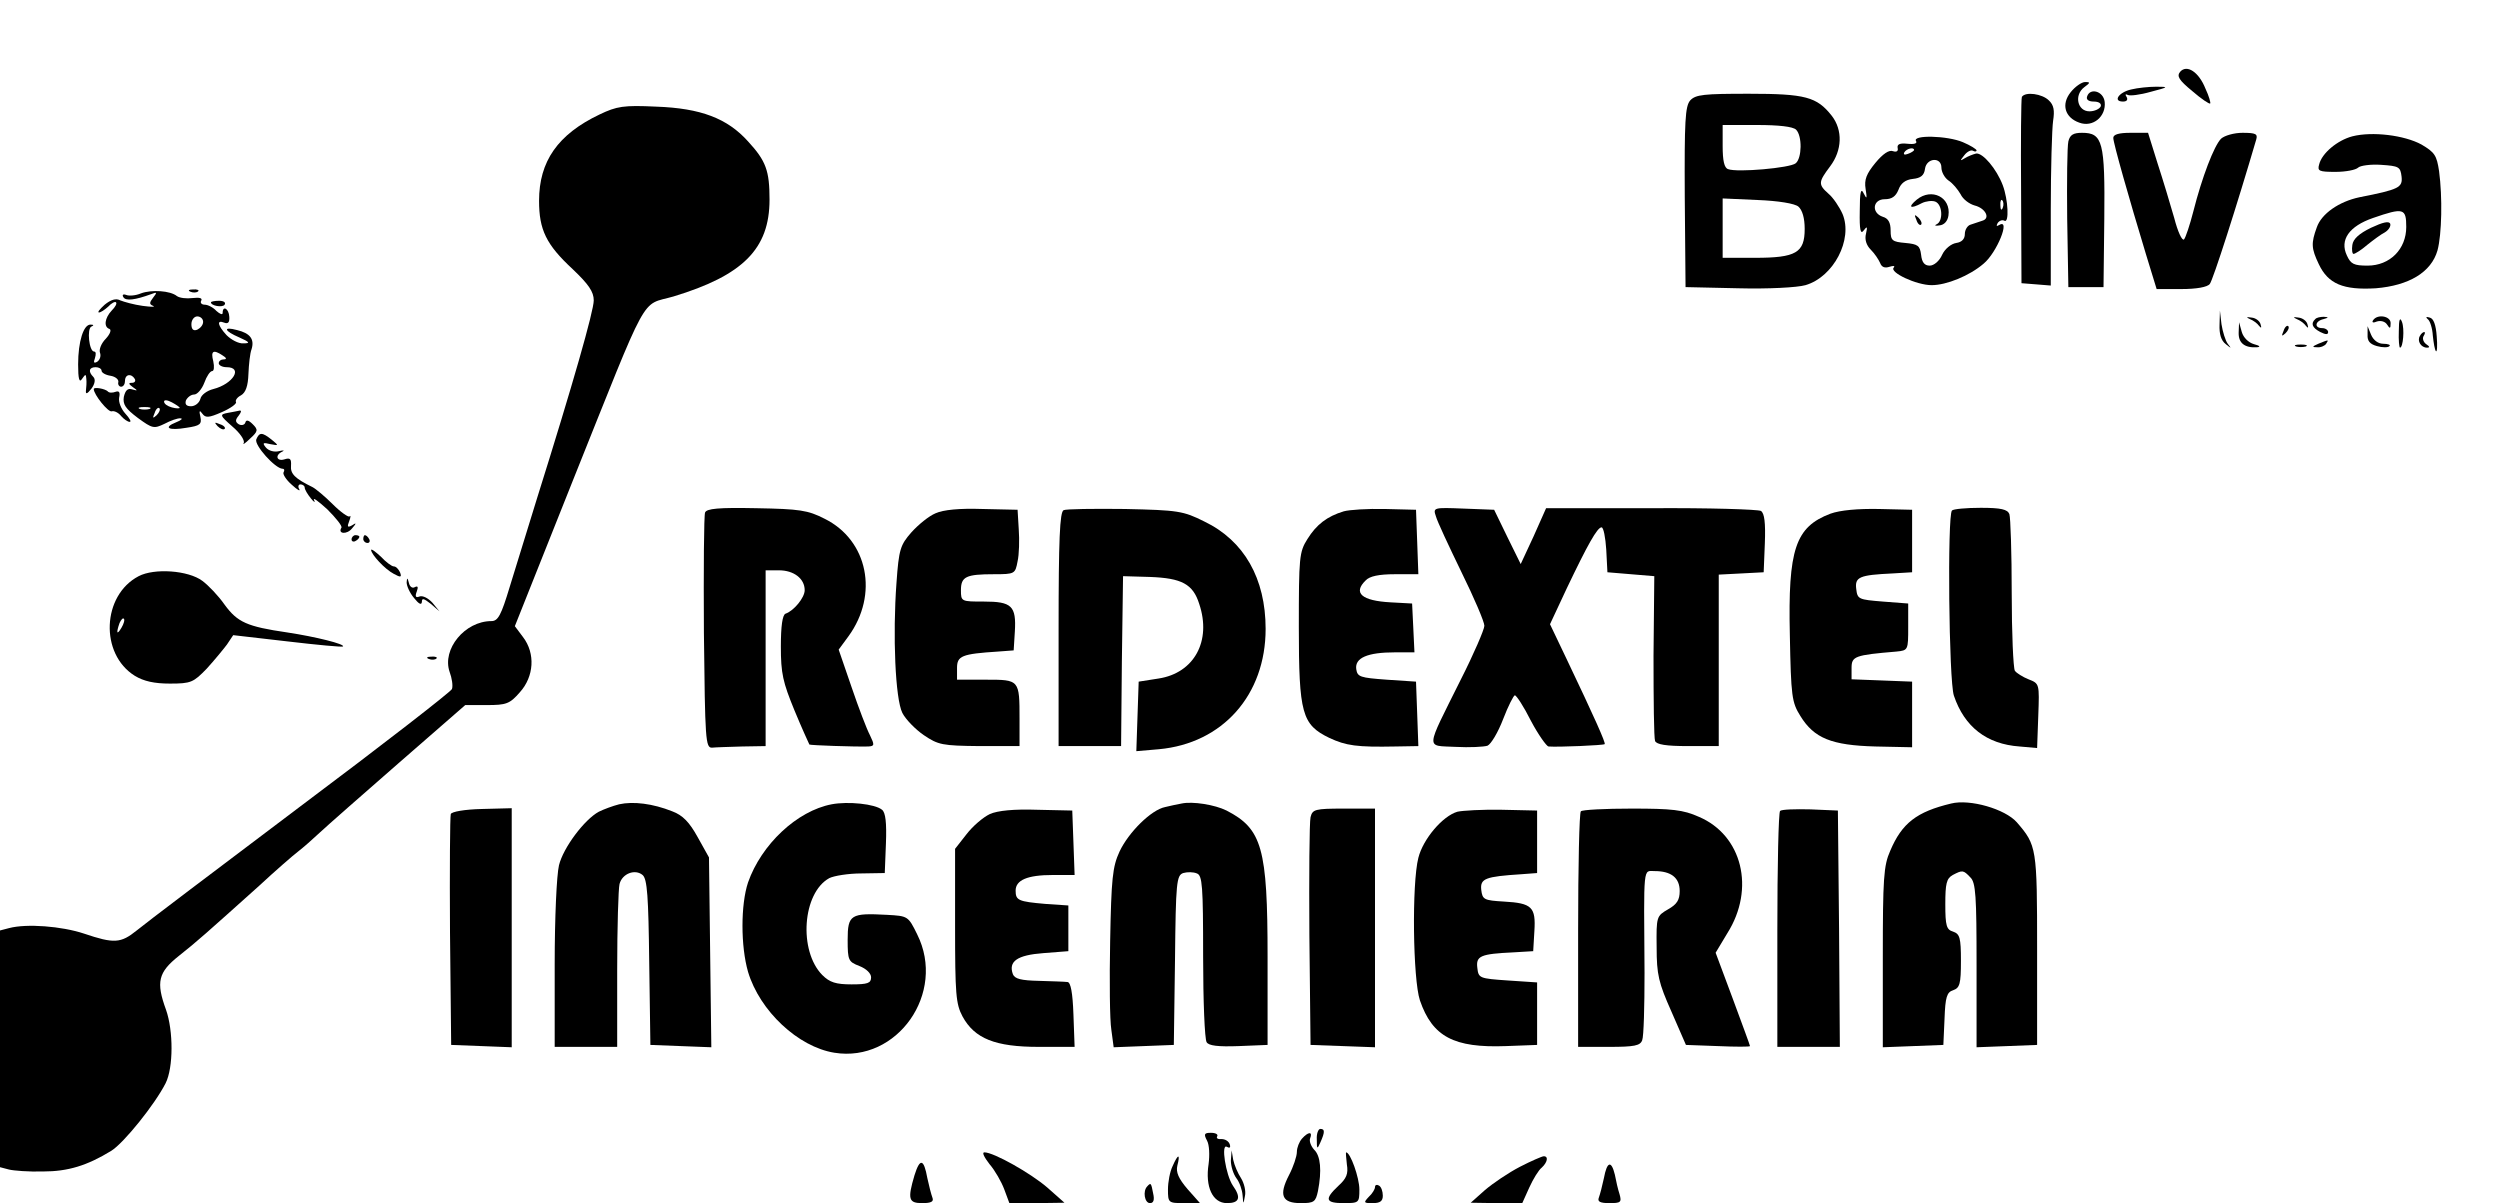 <?xml version="1.0" standalone="no"?>
<!DOCTYPE svg PUBLIC "-//W3C//DTD SVG 20010904//EN"
 "http://www.w3.org/TR/2001/REC-SVG-20010904/DTD/svg10.dtd">
<svg version="1.0" xmlns="http://www.w3.org/2000/svg"
 width="640pt" height="308pt" viewBox="0 0 640 308"
 preserveAspectRatio="xMidYMid meet">

<g transform="translate(0,308) scale(0.1,-0.1)"
fill="#000000" stroke="none">
<path d="M5581 2896 c-9 -11 -3 -21 31 -49 23 -20 44 -34 46 -32 2 1 -3 19
-12 38 -17 43 -48 63 -65 43z"/>
<path d="M5301 2844 c-25 -31 -15 -65 22 -78 35 -13 69 16 65 53 -3 28 -38 37
-45 14 -3 -8 4 -13 17 -13 13 0 20 -5 18 -12 -3 -7 -16 -13 -29 -13 -31 0 -40
42 -13 62 15 11 16 13 2 13 -9 0 -26 -12 -37 -26z"/>
<path d="M5456 2851 c-32 -7 -48 -31 -21 -31 10 0 13 5 9 12 -4 6 -3 8 3 5 5
-3 31 0 59 8 46 12 47 13 14 13 -19 0 -48 -3 -64 -7z"/>
<path d="M4327 2823 c-13 -15 -15 -52 -14 -248 l2 -230 135 -3 c77 -2 151 2
172 8 72 21 122 117 95 182 -8 18 -24 42 -36 52 -27 24 -26 30 4 70 31 41 33
93 4 130 -38 48 -67 56 -212 56 -115 0 -136 -2 -150 -17z m271 -75 c16 -16 15
-73 -1 -86 -14 -12 -150 -24 -173 -15 -10 3 -14 22 -14 59 l0 54 88 0 c55 0
92 -4 100 -12z m6 -197 c10 -9 16 -29 16 -57 0 -61 -22 -74 -127 -74 l-83 0 0
76 0 76 89 -4 c53 -2 96 -9 105 -17z"/>
<path d="M5176 2832 c-2 -4 -3 -113 -2 -242 l1 -235 38 -3 37 -3 0 193 c0 106
3 209 6 229 4 26 2 40 -11 52 -17 17 -60 23 -69 9z"/>
<path d="M1535 2787 c-107 -51 -155 -120 -155 -221 0 -74 18 -112 86 -175 41
-39 54 -58 54 -80 0 -27 -53 -213 -145 -506 -24 -77 -55 -179 -70 -227 -22
-73 -30 -88 -47 -88 -68 0 -127 -72 -107 -130 6 -16 9 -36 6 -44 -3 -7 -178
-143 -389 -301 -211 -159 -399 -301 -418 -317 -41 -33 -58 -34 -135 -8 -57 19
-147 26 -192 14 l-23 -6 0 -303 0 -303 23 -6 c12 -3 51 -6 87 -5 64 0 113 15
175 53 32 20 111 118 139 173 20 40 20 134 1 188 -26 71 -20 96 33 138 48 38
70 58 205 179 42 39 88 79 100 88 13 10 38 32 55 48 17 16 108 96 202 178
l171 149 55 0 c50 0 59 3 85 33 36 40 40 99 8 141 l-21 28 147 369 c200 499
173 450 259 475 178 54 246 122 246 248 0 74 -9 99 -55 149 -53 59 -121 85
-235 89 -84 4 -101 1 -145 -20z"/>
<path d="M5295 2718 c-3 -13 -4 -102 -3 -198 l3 -175 45 0 45 0 2 175 c2 197
-4 220 -57 220 -22 0 -31 -5 -35 -22z"/>
<path d="M5410 2727 c0 -13 40 -154 84 -299 l27 -88 63 0 c39 0 67 5 73 13 8
9 71 206 119 370 4 14 -1 17 -35 17 -22 0 -46 -7 -55 -15 -18 -18 -49 -99 -71
-186 -9 -35 -20 -68 -24 -72 -5 -4 -16 20 -25 55 -10 35 -29 98 -43 141 l-24
77 -45 0 c-29 0 -44 -4 -44 -13z"/>
<path d="M6022 2731 c-38 -10 -78 -43 -85 -72 -5 -17 0 -19 42 -19 26 0 52 5
58 11 5 5 32 9 59 7 45 -3 49 -5 52 -30 3 -28 -6 -33 -108 -53 -52 -11 -97
-42 -109 -77 -15 -41 -14 -54 5 -94 24 -51 63 -67 146 -62 85 7 142 41 158 97
11 41 13 136 4 203 -6 40 -11 48 -45 68 -44 24 -126 34 -177 21z m138 -232 c0
-57 -42 -99 -99 -99 -35 0 -43 4 -53 26 -19 40 6 75 67 96 78 27 85 25 85 -23z"/>
<path d="M6070 2497 c-31 -15 -46 -29 -48 -44 -2 -13 0 -23 3 -23 4 0 20 10
35 23 15 12 35 27 45 32 10 6 16 16 14 22 -3 8 -19 4 -49 -10z"/>
<path d="M4905 2719 c4 -6 -4 -9 -22 -7 -19 2 -27 -1 -25 -11 2 -8 -3 -11 -12
-8 -10 4 -26 -7 -45 -30 -23 -28 -29 -43 -25 -67 4 -25 3 -27 -5 -11 -7 15
-10 4 -10 -45 -1 -49 2 -61 10 -50 9 12 10 10 6 -8 -4 -15 1 -30 12 -41 10
-10 20 -25 24 -34 4 -11 12 -14 24 -10 10 3 15 3 11 -2 -12 -12 58 -45 97 -45
38 0 97 24 133 55 34 28 70 117 40 99 -7 -4 -8 -3 -4 5 4 6 12 9 17 6 13 -8
10 54 -4 91 -16 42 -51 83 -68 81 -8 -2 -21 -7 -29 -12 -13 -8 -13 -7 -1 8 7
9 17 14 22 11 5 -3 9 -2 9 1 0 3 -16 13 -35 21 -40 17 -130 19 -120 3z m-5
-23 c0 -2 -7 -7 -16 -10 -8 -3 -12 -2 -9 4 6 10 25 14 25 6z m70 -45 c0 -11 8
-26 18 -33 11 -7 24 -23 31 -35 6 -13 22 -25 36 -29 28 -7 41 -33 20 -39 -8
-3 -22 -7 -30 -10 -8 -2 -15 -13 -15 -24 0 -13 -8 -21 -22 -23 -13 -2 -29 -15
-36 -30 -7 -16 -21 -28 -32 -28 -13 0 -20 8 -22 28 -3 23 -8 27 -40 30 -34 3
-38 6 -38 32 0 20 -6 31 -20 35 -30 10 -26 45 5 45 18 0 28 7 35 24 6 17 18
26 37 28 20 2 29 9 31 26 4 28 42 31 42 3z m157 -103 c-3 -8 -6 -5 -6 6 -1 11
2 17 5 13 3 -3 4 -12 1 -19z"/>
<path d="M4907 2569 c-24 -20 -17 -25 13 -9 10 5 26 7 34 4 19 -7 21 -50 4
-58 -7 -3 -4 -5 7 -3 12 1 21 11 23 25 7 47 -43 72 -81 41z"/>
<path d="M4906 2517 c3 -10 9 -15 12 -12 3 3 0 11 -7 18 -10 9 -11 8 -5 -6z"/>
<path d="M361 2329 c-14 -6 -31 -7 -38 -4 -8 3 -11 0 -7 -6 6 -10 30 -7 71 8
15 6 16 5 5 -9 -10 -13 -10 -17 0 -21 7 -3 -5 -3 -27 0 -22 3 -47 10 -57 14
-11 6 -24 2 -40 -11 -12 -11 -19 -19 -15 -20 5 0 15 7 24 15 8 9 18 14 20 11
3 -3 -2 -12 -11 -21 -18 -19 -21 -42 -6 -47 6 -2 2 -13 -9 -25 -12 -12 -18
-28 -15 -36 3 -8 0 -18 -7 -23 -9 -5 -10 -2 -6 9 3 10 3 17 -2 17 -13 0 -19
59 -7 64 7 3 6 5 -2 5 -18 1 -32 -43 -32 -102 0 -37 3 -48 10 -37 9 13 10 13
11 0 1 -8 0 -22 -1 -30 -1 -10 3 -9 14 5 9 12 11 24 5 30 -14 14 -11 25 6 25
8 0 15 -4 15 -9 0 -5 10 -11 23 -13 12 -2 21 -9 20 -16 -2 -6 2 -12 7 -12 6 0
10 7 10 15 0 17 16 20 25 5 3 -5 0 -10 -7 -10 -10 0 -9 -3 2 -11 13 -9 13 -10
-1 -6 -12 4 -18 -2 -22 -19 -3 -19 4 -30 36 -54 37 -27 41 -28 68 -15 15 8 34
15 41 14 7 0 2 -5 -11 -10 -35 -14 -19 -22 27 -14 34 5 39 9 35 28 -4 16 -2
18 5 8 8 -11 16 -11 50 4 23 10 39 22 36 26 -2 4 3 12 13 17 12 7 18 24 19 55
1 24 4 53 8 63 8 26 -4 41 -37 49 -37 10 -34 -2 6 -19 27 -12 28 -15 10 -15
-12 -1 -31 9 -43 21 -23 25 -26 40 -6 32 10 -4 14 1 13 15 -1 21 -17 30 -17
10 0 -6 -7 -3 -16 5 -8 9 -22 16 -30 16 -8 0 -12 5 -9 10 4 7 -4 9 -22 7 -15
-2 -33 0 -40 5 -17 14 -65 17 -92 7z m159 -73 c0 -8 -7 -16 -15 -20 -10 -4
-15 1 -15 14 0 11 7 20 15 20 8 0 15 -6 15 -14z m50 -86 c10 -6 11 -10 3 -10
-7 0 -13 -4 -13 -10 0 -5 9 -10 20 -10 43 0 17 -43 -34 -56 -16 -4 -31 -15
-33 -25 -3 -11 -14 -19 -24 -19 -12 0 -16 5 -13 15 4 8 13 15 21 15 8 0 20 14
26 30 6 17 15 30 20 30 5 0 6 11 3 25 -7 27 0 31 24 15z m-110 -134 c0 -2 -9
-2 -20 1 -11 3 -20 9 -20 15 0 5 9 4 20 -2 11 -6 20 -12 20 -14z m-77 -3 c-7
-2 -19 -2 -25 0 -7 3 -2 5 12 5 14 0 19 -2 13 -5z m18 -16 c-10 -9 -11 -8 -5
6 3 10 9 15 12 12 3 -3 0 -11 -7 -18z"/>
<path d="M488 2333 c7 -3 16 -2 19 1 4 3 -2 6 -13 5 -11 0 -14 -3 -6 -6z"/>
<path d="M540 2306 c0 -9 30 -14 35 -6 4 6 -3 10 -14 10 -12 0 -21 -2 -21 -4z"/>
<path d="M5682 2249 c-1 -24 4 -41 16 -50 15 -12 15 -12 5 1 -6 8 -13 31 -16
50 l-4 35 -1 -36z"/>
<path d="M5760 2263 c8 -3 19 -11 23 -17 6 -7 7 -6 4 4 -2 8 -12 16 -23 17
-13 2 -15 1 -4 -4z"/>
<path d="M5880 2263 c8 -3 19 -11 23 -17 6 -7 7 -6 4 4 -2 8 -12 16 -23 17
-13 2 -15 1 -4 -4z"/>
<path d="M5927 2263 c-12 -11 -8 -22 13 -33 14 -7 20 -7 20 0 0 5 -7 10 -15
10 -21 0 -19 18 3 23 14 4 14 5 1 6 -9 0 -19 -2 -22 -6z"/>
<path d="M6075 2260 c-4 -6 1 -7 10 -3 10 3 21 0 26 -8 7 -11 9 -11 9 4 0 18
-34 24 -45 7z"/>
<path d="M6141 2233 c-1 -24 1 -43 3 -43 8 0 12 48 5 66 -5 13 -8 7 -8 -23z"/>
<path d="M6215 2263 c6 -4 12 -24 13 -42 2 -19 5 -37 8 -40 3 -3 4 14 2 38 -2
29 -8 46 -18 48 -9 3 -11 1 -5 -4z"/>
<path d="M5731 2229 c-1 -27 15 -40 47 -38 10 1 7 4 -8 8 -14 4 -27 17 -31 31
l-7 25 -1 -26z"/>
<path d="M5846 2233 c-6 -14 -5 -15 5 -6 7 7 10 15 7 18 -3 3 -9 -2 -12 -12z"/>
<path d="M6061 2223 c-1 -16 6 -24 24 -29 14 -4 29 -4 32 0 4 3 -4 6 -16 6
-13 0 -25 9 -31 23 l-9 22 0 -22z"/>
<path d="M6195 2220 c-8 -13 3 -30 18 -30 8 0 7 3 -2 9 -7 5 -10 14 -7 20 4 6
5 11 2 11 -3 0 -8 -4 -11 -10z"/>
<path d="M5935 2200 c-16 -7 -17 -9 -3 -9 9 -1 20 4 23 9 7 11 7 11 -20 0z"/>
<path d="M5878 2193 c6 -2 18 -2 25 0 6 3 1 5 -13 5 -14 0 -19 -2 -12 -5z"/>
<path d="M240 2084 c0 -14 37 -60 46 -57 6 2 17 -3 24 -12 7 -8 17 -15 22 -15
5 0 0 9 -11 21 -11 12 -18 30 -16 41 3 14 0 18 -9 15 -8 -3 -17 -3 -20 1 -7 7
-36 12 -36 6z"/>
<path d="M583 2023 c-21 -4 -21 -6 12 -35 19 -16 32 -35 29 -42 -4 -6 4 -1 16
11 21 19 21 23 7 37 -11 11 -17 12 -19 4 -2 -6 -10 -8 -17 -4 -9 6 -9 11 0 22
6 8 8 13 3 13 -5 -1 -19 -4 -31 -6z"/>
<path d="M557 1989 c7 -7 15 -10 18 -7 3 3 -2 9 -12 12 -14 6 -15 5 -6 -5z"/>
<path d="M656 1955 c-5 -15 48 -74 67 -75 5 0 6 -4 3 -9 -3 -4 6 -19 21 -32
14 -13 23 -18 19 -11 -4 6 -2 12 3 12 6 0 11 -4 11 -8 0 -5 7 -17 16 -28 8
-10 12 -12 8 -4 -4 8 11 -3 34 -24 22 -22 39 -43 36 -47 -10 -16 14 -18 27 -2
12 14 12 16 0 8 -11 -6 -13 -4 -7 11 4 10 4 16 1 12 -3 -3 -23 11 -43 31 -20
20 -44 40 -52 44 -45 22 -57 34 -55 55 1 17 -2 21 -17 16 -20 -6 -25 11 -5 20
6 3 3 4 -9 1 -12 -3 -26 1 -33 9 -10 12 -8 14 11 9 22 -4 22 -4 4 11 -25 20
-32 20 -40 1z"/>
<path d="M1805 1768 c-3 -7 -4 -146 -3 -308 3 -274 4 -295 21 -294 9 1 44 2
77 3 l60 1 0 225 0 225 34 0 c38 0 66 -21 66 -51 0 -19 -28 -53 -49 -60 -8 -3
-12 -32 -12 -84 0 -69 5 -91 35 -164 19 -46 37 -85 38 -87 3 -2 116 -6 151 -5
16 1 16 4 4 29 -8 15 -29 70 -47 123 l-33 96 25 34 c78 107 50 246 -61 301
-43 22 -64 25 -175 27 -97 2 -127 -1 -131 -11z"/>
<path d="M2395 1766 c-17 -7 -44 -29 -62 -49 -28 -32 -32 -43 -38 -129 -10
-135 -3 -297 15 -333 8 -16 33 -42 55 -57 37 -25 47 -27 143 -28 l102 0 0 69
c0 101 0 101 -86 101 l-74 0 0 30 c0 31 12 36 105 42 l40 3 3 48 c4 66 -8 77
-79 77 -58 0 -59 0 -59 29 0 35 13 41 85 41 53 0 54 1 60 33 4 17 5 55 3 82
l-3 50 -90 2 c-59 2 -100 -2 -120 -11z"/>
<path d="M2723 1774 c-10 -4 -13 -75 -13 -305 l0 -299 80 0 80 0 2 218 3 217
69 -2 c81 -3 110 -18 126 -69 32 -95 -13 -177 -104 -191 l-51 -8 -3 -89 -3
-89 58 5 c163 15 273 139 273 308 0 129 -55 226 -157 275 -54 27 -67 29 -203
32 -80 1 -151 0 -157 -3z"/>
<path d="M3440 1771 c-43 -13 -70 -34 -93 -71 -21 -33 -22 -47 -22 -225 0
-222 8 -250 78 -284 43 -20 70 -24 170 -22 l58 1 -3 83 -3 82 -75 5 c-68 5
-75 7 -78 27 -4 29 29 43 99 43 l50 0 -3 63 -3 62 -55 3 c-74 4 -97 24 -64 56
10 11 34 16 75 16 l60 0 -3 83 -3 82 -80 2 c-44 1 -91 -2 -105 -6z"/>
<path d="M3676 1758 c3 -12 33 -76 65 -142 33 -67 59 -128 59 -138 0 -9 -27
-72 -61 -139 -91 -183 -90 -167 -13 -171 36 -2 73 0 82 3 9 4 27 34 40 68 13
34 27 61 30 61 4 0 23 -29 41 -65 19 -36 40 -65 45 -66 25 -2 141 3 144 6 3 3
-26 68 -98 219 l-42 88 43 92 c53 111 78 156 89 156 5 0 10 -26 12 -57 l3 -58
60 -5 60 -5 -2 -204 c0 -113 1 -210 4 -218 4 -9 28 -13 84 -13 l79 0 0 220 0
219 58 3 57 3 3 74 c2 53 -1 77 -10 83 -7 4 -134 8 -281 7 l-269 0 -32 -72
-33 -71 -34 69 -34 70 -78 3 c-77 3 -79 3 -71 -20z"/>
<path d="M4686 1765 c-90 -34 -109 -91 -104 -311 3 -157 5 -172 27 -207 35
-57 80 -75 192 -78 l94 -2 0 84 0 84 -77 3 -78 3 0 29 c0 30 8 33 115 42 30 3
30 4 30 63 l0 60 -65 5 c-62 5 -65 6 -68 32 -4 31 8 36 93 40 l50 3 0 80 0 80
-85 2 c-54 1 -99 -3 -124 -12z"/>
<path d="M4997 1773 c-12 -12 -8 -437 5 -474 27 -80 84 -124 168 -130 l45 -4
3 83 c3 82 3 82 -25 93 -15 6 -31 16 -35 22 -4 7 -8 96 -8 199 0 102 -3 193
-6 202 -5 12 -21 16 -73 16 -37 0 -71 -3 -74 -7z"/>
<path d="M900 1699 c0 -5 5 -7 10 -4 6 3 10 8 10 11 0 2 -4 4 -10 4 -5 0 -10
-5 -10 -11z"/>
<path d="M930 1700 c0 -5 5 -10 11 -10 5 0 7 5 4 10 -3 6 -8 10 -11 10 -2 0
-4 -4 -4 -10z"/>
<path d="M950 1672 c1 -12 35 -49 58 -61 18 -10 21 -9 16 4 -4 8 -10 15 -16
15 -5 0 -20 11 -33 25 -14 13 -25 21 -25 17z"/>
<path d="M355 1605 c-94 -49 -100 -199 -10 -255 23 -14 50 -20 90 -20 54 0 60
3 94 38 20 22 43 50 52 62 l16 24 139 -16 c76 -9 141 -15 142 -13 6 6 -70 25
-143 36 -103 15 -127 26 -160 71 -16 23 -42 50 -57 61 -36 27 -123 33 -163 12z
m-44 -132 c-12 -20 -14 -14 -5 12 4 9 9 14 11 11 3 -2 0 -13 -6 -23z"/>
<path d="M1041 1589 c0 -9 8 -27 19 -40 12 -15 19 -19 20 -10 0 11 5 9 23 -5
l22 -19 -18 22 c-11 12 -25 19 -33 16 -10 -4 -12 0 -7 13 4 11 3 15 -5 11 -6
-4 -13 1 -15 10 -4 15 -5 15 -6 2z"/>
<path d="M1098 1393 c7 -3 16 -2 19 1 4 3 -2 6 -13 5 -11 0 -14 -3 -6 -6z"/>
<path d="M1585 1021 c-16 -4 -40 -13 -52 -19 -37 -20 -91 -92 -102 -137 -6
-25 -11 -134 -11 -254 l0 -211 80 0 80 0 0 198 c0 108 3 207 6 219 7 27 40 39
59 23 12 -10 15 -55 17 -224 l3 -211 78 -3 78 -3 -3 243 -3 243 -29 52 c-21
38 -38 56 -65 66 -50 20 -100 26 -136 18z"/>
<path d="M2129 1021 c-89 -17 -180 -103 -214 -200 -19 -57 -19 -163 0 -229 30
-100 128 -192 221 -207 161 -26 287 153 212 303 -23 47 -24 47 -77 50 -93 5
-101 1 -101 -64 0 -53 2 -56 30 -67 18 -7 30 -19 30 -29 0 -15 -9 -18 -50 -18
-40 0 -56 5 -75 24 -61 62 -51 210 18 248 12 6 49 12 82 12 l60 1 3 76 c2 53
-1 79 -10 86 -18 15 -87 22 -129 14z"/>
<path d="M3025 1023 c-11 -2 -30 -6 -42 -9 -36 -7 -94 -65 -117 -114 -18 -39
-21 -69 -24 -229 -2 -101 -1 -203 3 -227 l6 -45 77 3 77 3 3 217 c2 200 4 217
21 223 10 3 26 3 35 -1 14 -5 16 -31 16 -213 0 -113 4 -212 9 -219 5 -9 29
-12 82 -10 l74 3 0 225 c0 279 -14 328 -105 375 -30 15 -87 24 -115 18z"/>
<path d="M4995 1023 c-88 -21 -126 -50 -156 -121 -17 -38 -19 -71 -19 -273 l0
-230 78 3 77 3 3 67 c2 56 6 68 22 73 17 6 20 16 20 75 0 60 -3 69 -20 75 -17
5 -20 15 -20 70 0 53 3 66 19 75 25 13 27 13 45 -6 14 -13 16 -48 16 -225 l0
-210 78 3 77 3 0 245 c0 260 -1 266 -52 325 -30 34 -120 60 -168 48z"/>
<path d="M1154 996 c-2 -6 -3 -142 -2 -301 l3 -290 78 -3 77 -3 0 306 0 306
-76 -2 c-45 -1 -78 -7 -80 -13z"/>
<path d="M2534 996 c-17 -8 -44 -31 -60 -52 l-29 -37 0 -197 c0 -175 2 -200
19 -232 31 -57 84 -78 195 -78 l92 0 -3 83 c-2 56 -7 82 -15 83 -7 1 -40 2
-73 3 -46 1 -62 5 -67 17 -12 33 11 49 78 54 l64 5 0 59 0 58 -59 4 c-69 6
-76 9 -76 34 0 27 30 40 95 40 l56 0 -3 83 -3 82 -90 2 c-59 2 -101 -2 -121
-11z"/>
<path d="M3355 988 c-3 -13 -4 -149 -3 -303 l3 -280 83 -3 82 -3 0 306 0 305
-80 0 c-74 0 -80 -2 -85 -22z"/>
<path d="M3731 1002 c-38 -11 -88 -70 -100 -118 -17 -66 -14 -311 4 -365 32
-93 87 -122 220 -117 l80 3 0 80 0 80 -75 5 c-73 5 -75 6 -78 32 -4 31 8 36
93 40 l50 3 3 51 c4 62 -6 72 -78 76 -51 3 -55 5 -58 30 -3 29 10 34 103 40
l40 3 0 80 0 80 -90 2 c-49 1 -101 -2 -114 -5z"/>
<path d="M4047 1003 c-4 -3 -7 -141 -7 -305 l0 -298 79 0 c65 0 80 3 85 17 4
9 6 87 6 172 -2 281 -4 261 26 261 42 0 64 -17 64 -51 0 -23 -7 -34 -30 -47
-29 -17 -30 -18 -29 -97 0 -70 5 -91 38 -165 l37 -85 82 -3 c45 -2 82 -2 82 0
0 2 -20 56 -44 121 l-44 118 30 50 c72 114 38 251 -73 298 -40 18 -69 21 -172
21 -68 0 -127 -3 -130 -7z"/>
<path d="M4557 1004 c-4 -4 -7 -142 -7 -306 l0 -298 80 0 80 0 -2 303 -3 302
-70 3 c-39 1 -74 0 -78 -4z"/>
<path d="M3371 163 c0 -25 1 -26 9 -8 12 27 12 35 0 35 -5 0 -10 -12 -9 -27z"/>
<path d="M3090 160 c6 -11 7 -37 4 -60 -9 -58 10 -100 47 -100 32 0 37 14 15
45 -18 27 -31 109 -15 99 7 -4 10 -2 7 7 -3 8 -12 13 -21 13 -9 -1 -14 2 -11
7 3 5 -4 9 -16 9 -17 0 -19 -3 -10 -20z"/>
<path d="M3333 165 c-7 -8 -13 -23 -13 -34 0 -11 -9 -38 -20 -59 -27 -52 -18
-72 30 -72 34 0 38 3 44 31 10 52 7 90 -10 106 -8 9 -13 22 -10 29 7 18 -5 17
-21 -1z"/>
<path d="M2533 100 c14 -16 31 -46 38 -65 l13 -35 71 0 70 1 -44 39 c-43 37
-137 90 -161 90 -7 0 0 -13 13 -30z"/>
<path d="M3151 109 c0 -14 6 -34 14 -45 8 -10 15 -30 16 -44 2 -24 2 -24 6 -2
3 13 -2 33 -10 46 -8 12 -17 33 -20 47 l-4 24 -2 -26z"/>
<path d="M3448 99 c4 -24 -1 -36 -22 -55 -36 -34 -33 -44 14 -44 39 0 40 1 40
35 0 30 -23 95 -34 95 -1 0 0 -14 2 -31z"/>
<path d="M3002 95 c-7 -14 -12 -41 -12 -60 0 -34 1 -35 41 -35 l41 0 -32 36
c-23 27 -30 43 -26 60 8 31 2 31 -12 -1z"/>
<path d="M3891 93 c-29 -15 -69 -42 -90 -60 l-36 -32 66 -1 66 0 18 40 c10 22
24 45 32 51 14 13 18 29 5 29 -4 0 -32 -12 -61 -27z"/>
<path d="M2341 71 c-18 -61 -15 -71 20 -71 23 0 30 4 26 14 -3 8 -9 31 -13 50
-9 50 -19 52 -33 7z"/>
<path d="M4106 64 c-4 -19 -10 -42 -13 -50 -4 -10 3 -14 27 -14 29 0 32 2 26
23 -4 12 -9 34 -12 50 -9 37 -20 34 -28 -9z"/>
<path d="M2937 43 c-12 -12 -7 -43 7 -43 9 0 12 8 8 25 -5 27 -6 28 -15 18z"/>
<path d="M3520 41 c0 -5 -7 -17 -16 -25 -14 -15 -13 -16 10 -16 19 0 26 5 26
19 0 11 -4 23 -10 26 -5 3 -10 2 -10 -4z"/>
</g>
</svg>
